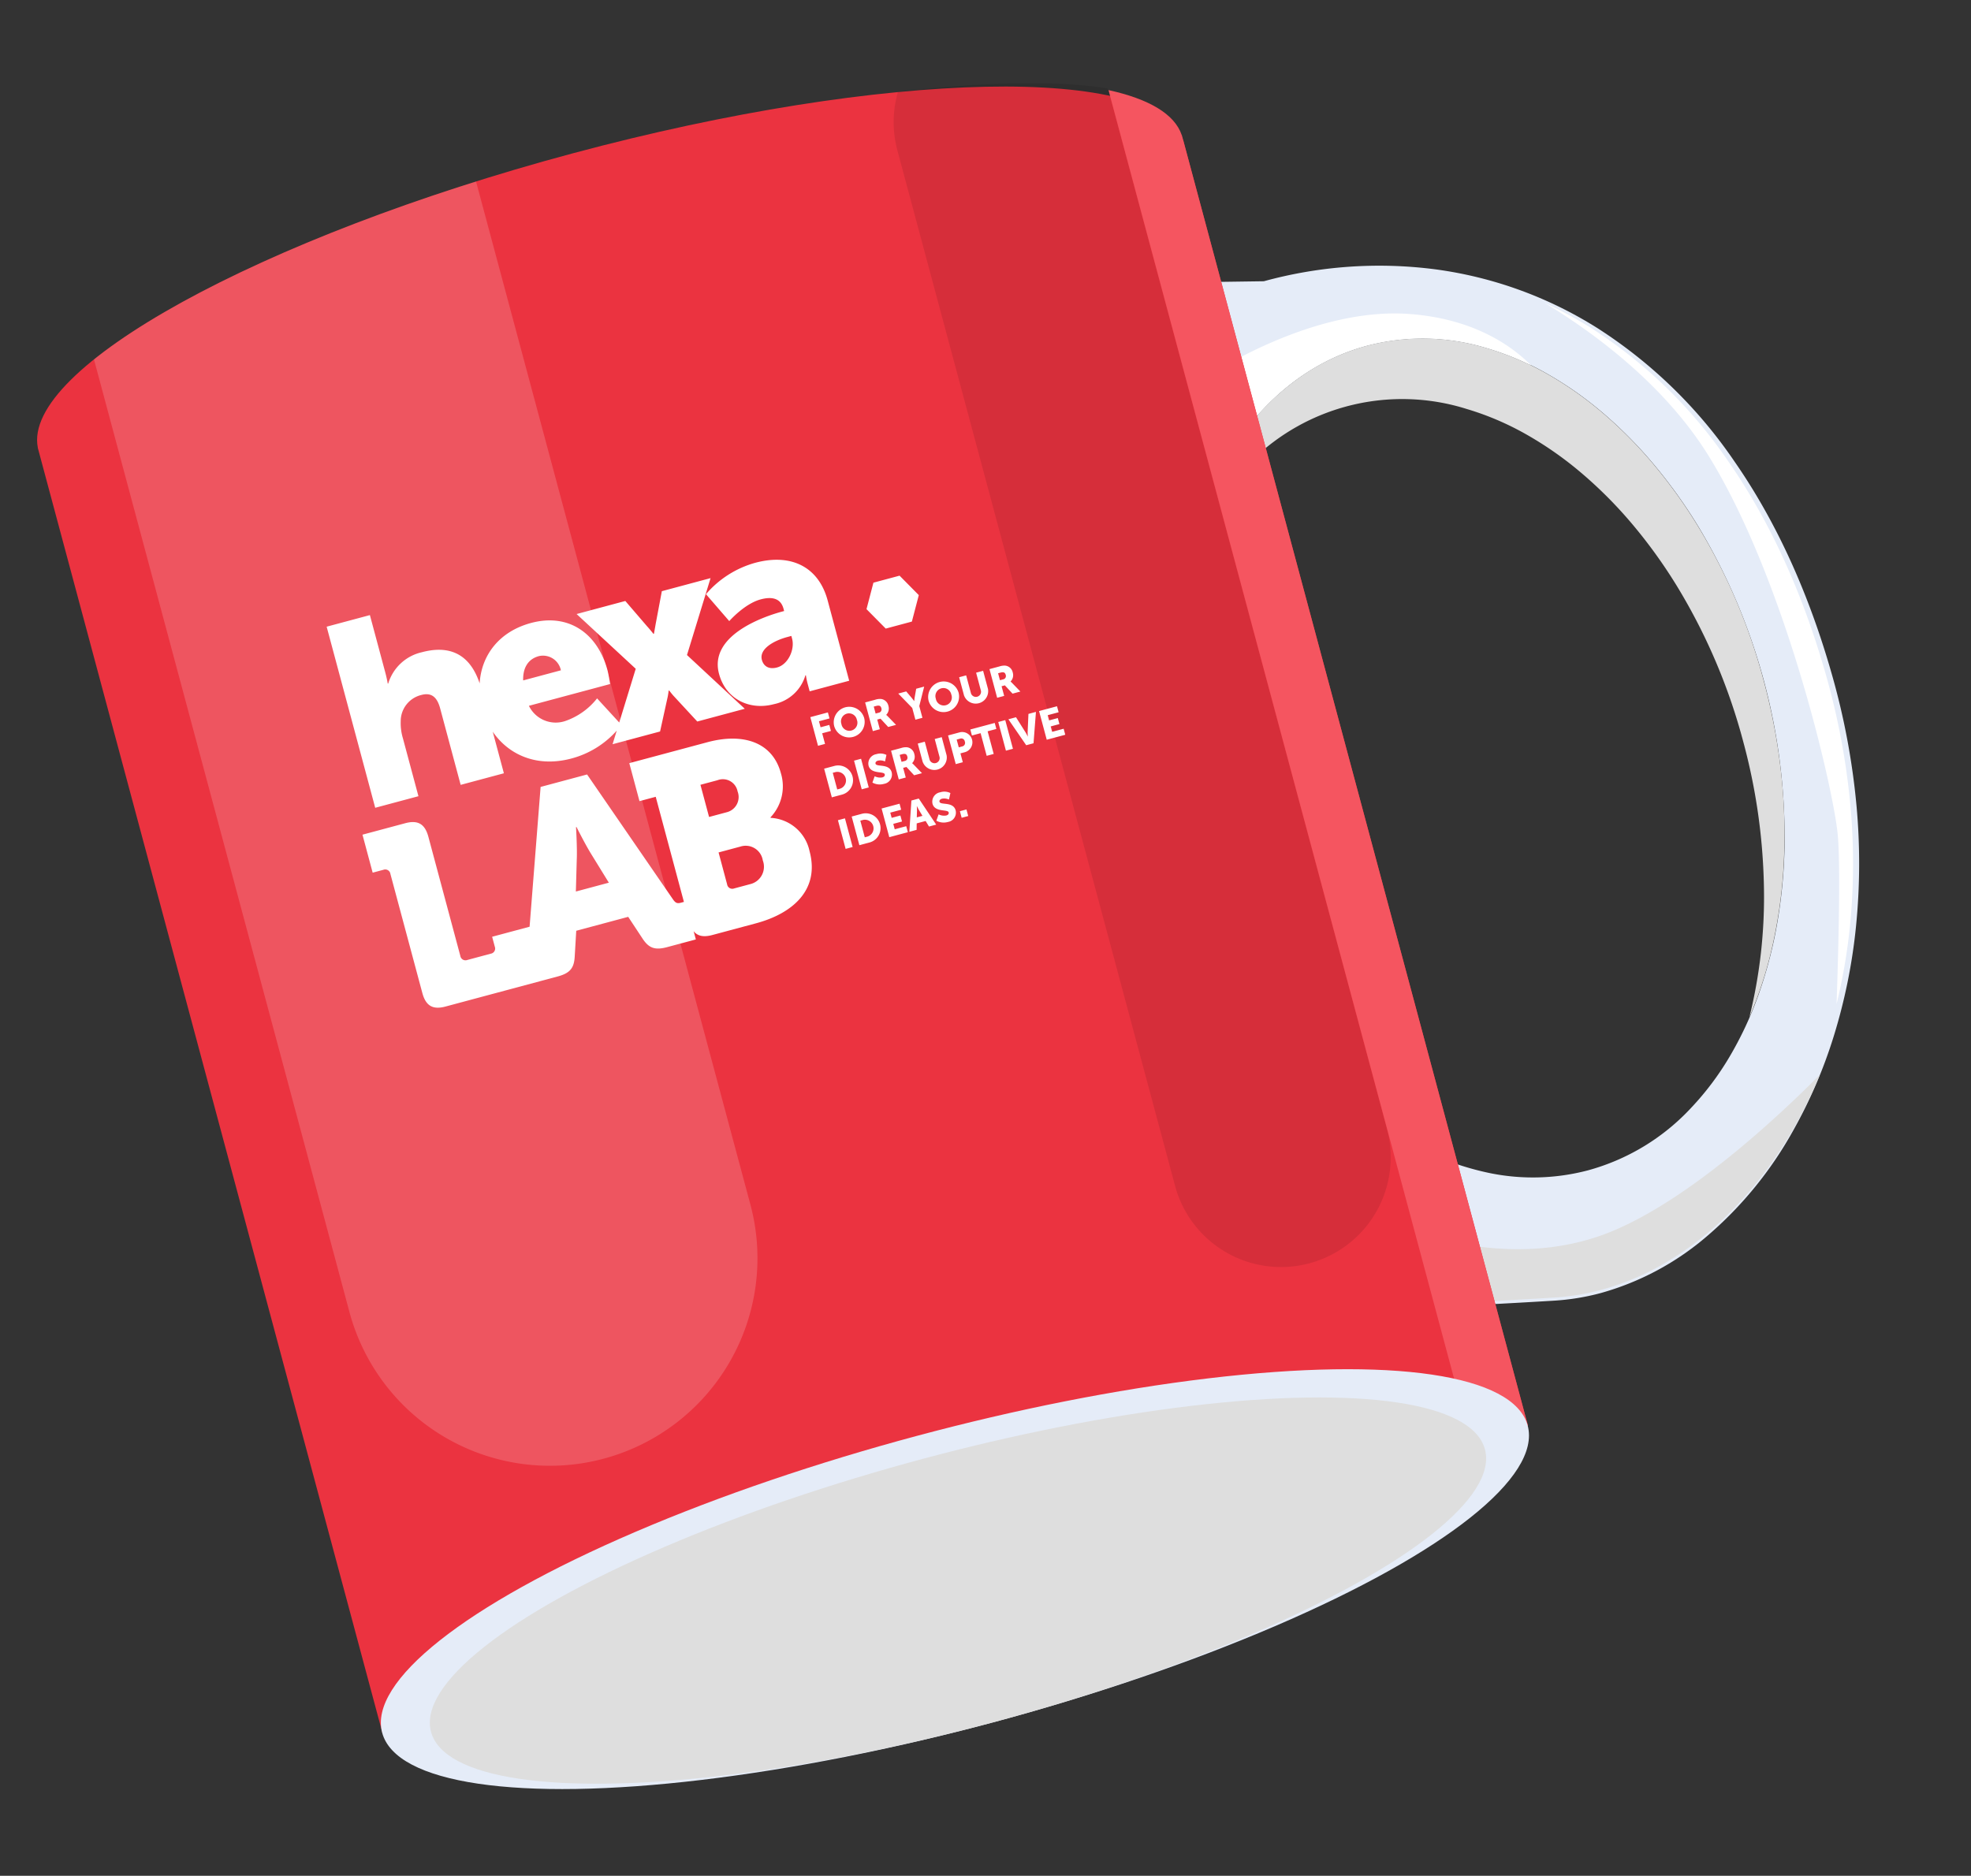 <svg xmlns="http://www.w3.org/2000/svg" width="332.414" height="316.427" viewBox="0 0 332.414 316.427">
  <rect x="0" y="0" width="332.414" height="316.427" fill="#333333" stroke="none"/>
  <g id="Grupo_92" data-name="Grupo 92" transform="translate(-1401.16 -482.414)">
    <g id="Grupo_90" data-name="Grupo 90">
      <path id="Subtração_4" data-name="Subtração 4" d="M46.686,182.7a39.513,39.513,0,0,1-7.894-.79c-18.489-3.777-22.34-4.871-22.315-5.123,0-.044.129-.067.371-.067.753,0,2.406.218,2.422.22.015-.041.23-8.772.718-29.2a47.5,47.5,0,0,0,13.917,10.6A36.376,36.376,0,0,0,50,162.15a37.028,37.028,0,0,0,19.462-5.658,48.221,48.221,0,0,0,8.493-6.638,60.089,60.089,0,0,0,7.4-8.792,73.312,73.312,0,0,0,6.105-10.656,85.829,85.829,0,0,0,4.61-12.23,101.913,101.913,0,0,0,0-56.051,85.829,85.829,0,0,0-4.61-12.23,73.311,73.311,0,0,0-6.105-10.656,60.088,60.088,0,0,0-7.4-8.792,48.221,48.221,0,0,0-8.493-6.638A37.029,37.029,0,0,0,50,18.15c-9.7,0-19.1,4-27.2,11.571C23.292,9.587,23.533.143,23.56,0L36,3.15A73.465,73.465,0,0,1,64.419,8.683,68.141,68.141,0,0,1,88.239,25.3a80.3,80.3,0,0,1,16.538,27.736c4.137,11.48,6.349,24.561,6.572,38.881a120.99,120.99,0,0,1-1.705,22.453,106.8,106.8,0,0,1-5.4,19.82,94.442,94.442,0,0,1-8.411,16.87,81.828,81.828,0,0,1-10.741,13.6,64.689,64.689,0,0,1-18.509,13.359A46.7,46.7,0,0,1,46.686,182.7Z" transform="matrix(0.966, -0.259, 0.259, 0.966, 1578.717, 536.139)" fill="#e5ecf8"/>
      <path id="União_57" data-name="União 57" d="M3756.919,1376.014c-.9-8.291-8.957-42.866-21.709-63.5-7.4-11.973-19.13-20.668-27.673-25.856a69.734,69.734,0,0,1,7.819,4.235,80.3,80.3,0,0,1,23.153,22.511c6.967,10.018,12.489,22.081,16.411,35.855a121.044,121.044,0,0,1,4.164,22.128,106.763,106.763,0,0,1-.085,20.542,96.257,96.257,0,0,1-2.241,13.014C3757.122,1394.414,3757.445,1380.833,3756.919,1376.014Zm-103.765-68.626q-1.163-4.807-2.086-8.624c4.991-3.112,19.62-11.3,33.735-10.228,10.8.821,17.172,5.358,20.445,8.672a46.941,46.941,0,0,0-7.417-2.9,37.021,37.021,0,0,0-20.264-.427c-8.987,2.408-16.76,8.3-22.552,17.089Z" transform="translate(-2045.856 -753.15)" fill="#fff"/>
      <path id="União_58" data-name="União 58" d="M3690.77,1439.473s19.754,9.785,38.681,1.632c12.729-5.484,26.715-18.329,34.51-26.153q-1,2.447-2.16,4.8a73.076,73.076,0,0,1-6.58,10.9,63.671,63.671,0,0,1-8.15,9.174,52.963,52.963,0,0,1-9.466,7,44.107,44.107,0,0,1-10.535,4.393,39.951,39.951,0,0,1-7.931,1.294c-10.5.634-20.183,1.121-28.532,1.493Zm61.316-34.2a84.361,84.361,0,0,0,2.461-22.185,100.63,100.63,0,0,0-3.471-24.3,99.352,99.352,0,0,0-11.049-26.054,85.748,85.748,0,0,0-7.617-10.62,73.269,73.269,0,0,0-8.656-8.712,60.016,60.016,0,0,0-9.423-6.578,48.189,48.189,0,0,0-9.922-4.214,36.2,36.2,0,0,0-36.325,8.8,50.576,50.576,0,0,0-11.14,16.523,66.494,66.494,0,0,1,4.6-12.72,52.049,52.049,0,0,1,6.762-10.566,41.082,41.082,0,0,1,8.747-7.922,35.764,35.764,0,0,1,10.554-4.786,37.036,37.036,0,0,1,20.264.428,48.251,48.251,0,0,1,9.921,4.214,60.076,60.076,0,0,1,9.424,6.577,73.181,73.181,0,0,1,8.655,8.712,85.719,85.719,0,0,1,7.618,10.62,99.4,99.4,0,0,1,11.049,26.054,103.158,103.158,0,0,1,2.914,15.494,94.816,94.816,0,0,1,.459,14.9,83.17,83.17,0,0,1-1.842,13.891,69.221,69.221,0,0,1-3.986,12.44Z" transform="translate(-2055.899 -751.211)" fill="#dedede"/>
    </g>
    <g id="Grupo_91" data-name="Grupo 91">
      <path id="União_31" data-name="União 31" d="M0,248.993V24.58H.014C.914,10.967,45.334,0,100,0s99.086,10.967,99.986,24.58H200V248.993Z" transform="matrix(0.966, -0.259, 0.259, 0.966, 1401.16, 534.178)" fill="#eb3340"/>
      <path id="Interseção_12" data-name="Interseção 12" d="M13,260.771V94.437c14.522-6.388,39.977-11.02,70-12.306v178.64a35,35,0,1,1-70,0Z" transform="matrix(0.966, -0.259, 0.259, 0.966, 1379.996, 455.193)" fill="rgba(255,255,255,0.17)"/>
      <path id="Interseção_11" data-name="Interseção 11" d="M153,200.5V19.729a18.414,18.414,0,0,1,2.656-9.556C170.3,12.322,182.2,15.3,189.976,18.789q.023.467.023.94V200.5a18.5,18.5,0,0,1-37,0Z" transform="matrix(0.966, -0.259, 0.259, 0.966, 1399.607, 528.382)" fill="rgba(0,0,0,0.09)"/>
      <path id="Interseção_9" data-name="Interseção 9" d="M190.026,249.993V14.1c6.159,3.188,9.712,6.754,9.96,10.52H200V249.993Z" transform="matrix(0.966, -0.259, 0.259, 0.966, 1400.901, 533.212)" fill="#f55560"/>
      <ellipse id="Elipse_56" data-name="Elipse 56" cx="100" cy="25" rx="100" ry="25" transform="matrix(0.966, -0.259, 0.259, 0.966, 1459.135, 750.545)" fill="#e5ecf8"/>
      <ellipse id="Elipse_63" data-name="Elipse 63" cx="92" cy="23" rx="92" ry="23" transform="matrix(0.966, -0.259, 0.259, 0.966, 1467.898, 752.338)" fill="#dedede"/>
    </g>
    <path id="União_36" data-name="União 36" d="M52.6,67.074c-1.508,0-2.435-.447-2.876-1.436v1.436H44.711c-2.182,0-3.055-.663-3.665-2.565l-1.353-4.07H30.621l-1.353,4.07c-.611,1.9-1.483,2.565-3.664,2.565H6.02c-2.226,0-3.185-.973-3.185-3.228V43.057a.878.878,0,0,0-.959-.973H0V35.449H7.459c2.225,0,3.184.974,3.184,3.229V59.467a.88.88,0,0,0,.96.973h4.1a.878.878,0,0,0,.958-.973V57.742H23.2l7.9-22.293h8.114l8.507,24.018c.262.751.481.972,1.177.972h.521V42.084H46.584V35.449H60.237c6.239,0,10.6,2.831,10.6,8.271a7.607,7.607,0,0,1-3.621,6.724v.088A7.089,7.089,0,0,1,72.1,57.654c0,6.9-5.671,9.42-11.866,9.42Zm4.623-7.608a.879.879,0,0,0,.96.973H60.98a3.019,3.019,0,0,0,3.1-3.317,2.918,2.918,0,0,0-3.055-3.229h-3.8Zm-23.379-10.7-1.57,5.263h5.758l-1.57-5.263c-.611-1.991-1.264-5.221-1.264-5.221h-.088S34.459,46.773,33.848,48.764ZM57.227,47.7h3.1a2.639,2.639,0,0,0,2.66-2.919,2.526,2.526,0,0,0-2.791-2.7H57.227ZM94.083,58.233l.644-.931a2.073,2.073,0,0,0,1.2.518c.252,0,.525-.1.525-.4,0-.595-2.254-.573-2.254-2.114a1.606,1.606,0,0,1,1.77-1.533,2.27,2.27,0,0,1,1.61.567l-.518,1a1.91,1.91,0,0,0-1.106-.441c-.252,0-.532.112-.532.392,0,.63,2.254.518,2.254,2.1a1.594,1.594,0,0,1-1.764,1.554A2.586,2.586,0,0,1,94.083,58.233Zm4.249.63V57.714h1.148v1.148Zm-5.7,0-.308-1.05H90.766l-.3,1.05H89.2l1.7-5.006h1.288l1.7,5.006Zm-1.3-3-.287.973h.987l-.28-.973c-.091-.315-.2-.861-.2-.861h-.013S91.43,55.544,91.339,55.859Zm-5.635,3V53.857h3.137v1.05H86.929v.91h1.526v1.05H86.929v.945h2.01v1.05Zm-5.222,0V53.857h1.778a2.5,2.5,0,1,1,0,5.006Zm1.225-1.05h.5a1.455,1.455,0,0,0,0-2.905h-.5Zm-3.626,1.05V53.857h1.225v5.006ZM94.426,48.021V44.857h1.225v3.164a.871.871,0,0,0,1.736,0V44.857h1.225v3.164a2.1,2.1,0,0,1-4.186,0Zm-9.093,1.211.644-.931a2.073,2.073,0,0,0,1.2.518c.252,0,.525-.1.525-.4,0-.595-2.255-.573-2.255-2.114a1.607,1.607,0,0,1,1.771-1.533,2.27,2.27,0,0,1,1.61.567l-.518,1A1.91,1.91,0,0,0,87.2,45.9c-.252,0-.532.112-.532.392,0,.63,2.254.518,2.254,2.1a1.594,1.594,0,0,1-1.764,1.554A2.583,2.583,0,0,1,85.334,49.233Zm30.268.63V44.857h3.136v1.05h-1.912v.91h1.526v1.05h-1.526v.945h2.009v1.05Zm-3.584,0-1.771-5.006h1.33l.882,2.849c.1.315.189.8.189.8h.013s.092-.49.189-.8l.9-2.849h1.309l-1.764,5.006Zm-3.542,0V44.857H109.7v5.006Zm-3.36,0V45.907H103.6v-1.05h4.263v1.05H106.34v3.956Zm-5.4,0V44.857H101.8a1.732,1.732,0,0,1,0,3.459h-.854v1.547Zm1.225-2.6h.6a.609.609,0,0,0,.637-.686.593.593,0,0,0-.616-.672h-.624Zm-8.491,2.6-.889-1.687h-.574v1.688H89.764V44.857h1.743a2.572,2.572,0,0,1,.973.12,1.455,1.455,0,0,1,.924,1.455,1.523,1.523,0,0,1-.749,1.365v.014a3.028,3.028,0,0,1,.189.3l.973,1.75Zm-1.463-2.738h.533a.572.572,0,0,0,.636-.616c0-.378-.14-.6-.756-.6h-.413ZM83.3,49.863V44.857h1.226v5.006Zm-5.222,0V44.857H79.86a2.5,2.5,0,1,1,0,5.006Zm1.225-1.05h.5a1.455,1.455,0,0,0,0-2.905h-.5Zm24.759-9.791V35.857h1.225v3.164a.871.871,0,0,0,1.736,0V35.857h1.225v3.164a2.1,2.1,0,0,1-4.186,0Zm-6-.693a2.619,2.619,0,0,1,5.236,0,2.618,2.618,0,1,1-5.236,0Zm1.267,0a1.358,1.358,0,1,0,2.7,0,1.353,1.353,0,1,0-2.7,0Zm-17.752,0a2.619,2.619,0,0,1,5.236,0,2.618,2.618,0,1,1-5.236,0Zm1.267,0a1.358,1.358,0,1,0,2.7,0,1.353,1.353,0,1,0-2.7,0Zm29.2,2.534-.889-1.687h-.574v1.688h-1.225V35.857H111.1a2.572,2.572,0,0,1,.973.12A1.455,1.455,0,0,1,113,37.432a1.523,1.523,0,0,1-.749,1.365v.014a3.03,3.03,0,0,1,.189.3l.973,1.75Zm-1.463-2.738h.533a.572.572,0,0,0,.636-.616c0-.378-.14-.6-.756-.6h-.413Zm-15.5,2.738V38.812l-1.651-2.955h1.393l.567,1.2c.161.343.3.721.3.721h.014s.14-.378.3-.721l.56-1.2h1.393L96.31,38.812v2.051Zm-4.746,0-.889-1.687h-.573v1.688H87.65V35.857h1.743a2.572,2.572,0,0,1,.973.12,1.455,1.455,0,0,1,.924,1.455,1.523,1.523,0,0,1-.749,1.365v.014a3.03,3.03,0,0,1,.189.3l.973,1.75Zm-1.463-2.738h.532a.572.572,0,0,0,.636-.616c0-.378-.14-.6-.756-.6h-.412ZM78.081,40.863V35.857h3.066v1.05H79.306v1.05h1.526v1.049H79.306v1.856ZM65.1,24.813c0-6.634,9.553-7.386,13.044-7.386h.305v-.4c0-1.9-1.44-2.521-3.316-2.521-2.836,0-6.063,2.166-6.063,2.166l-2.617-5.4a16.839,16.839,0,0,1,9.421-2.964C82.2,8.315,86,11.81,86,17.6V31.625H79.1V30.253a12.061,12.061,0,0,1,.088-1.415H79.1a6.98,6.98,0,0,1-6.368,3.317C68.546,32.156,65.1,29.326,65.1,24.813Zm7.59-.4c0,1.062.655,1.9,2.138,1.9,1.963,0,3.708-2.168,3.708-4.025v-.487h-.7C75.44,21.805,72.69,22.514,72.69,24.415Zm-46.975-.054v7.264H18.169V18.267c0-2.123-.829-3.008-2.487-3.008a4.542,4.542,0,0,0-4.493,3.361,8.927,8.927,0,0,0-.393,2.92V31.625H3.25V0H10.8V10c0,1.15-.087,1.946-.087,1.946H10.8a7.689,7.689,0,0,1,6.849-3.626c4.308,0,7.713,1.914,8.044,7.6,1.5-4.493,5.425-7.6,11.016-7.6,6.632,0,10.382,4.688,10.382,11.013,0,.752-.174,2.389-.174,2.389H32.737a5.027,5.027,0,0,0,5.234,4.068,11.692,11.692,0,0,0,6.195-2.3l2.553,4.9,5.035-8.035-7.241-11.5h8.507l2.444,5.087c.305.574.7,1.5.7,1.5h.088s.436-.93.7-1.5l2.444-5.087h8.506l-7.2,11.5,7.067,11.279H59.476l-2.7-5.131c-.219-.4-.524-1.15-.524-1.15h-.088s-.3.752-.523,1.15l-2.661,5.131H44.687l1.274-2.034a15.551,15.551,0,0,1-8.6,2.565C31.21,32.156,27.237,28.7,25.716,24.361Zm7.2-7.023H39.5a3.085,3.085,0,0,0-2.966-3.273C34.35,14.065,33.3,15.657,32.911,17.339Zm61.315,7.39-2.283-4.008,2.283-4.009h4.565l2.282,4.009-2.282,4.008Z" transform="matrix(0.966, -0.259, 0.259, 0.966, 1453.111, 588.97)" fill="#fff" stroke="rgba(0,0,0,0)" stroke-miterlimit="10" stroke-width="1"/>
  </g>
</svg>
